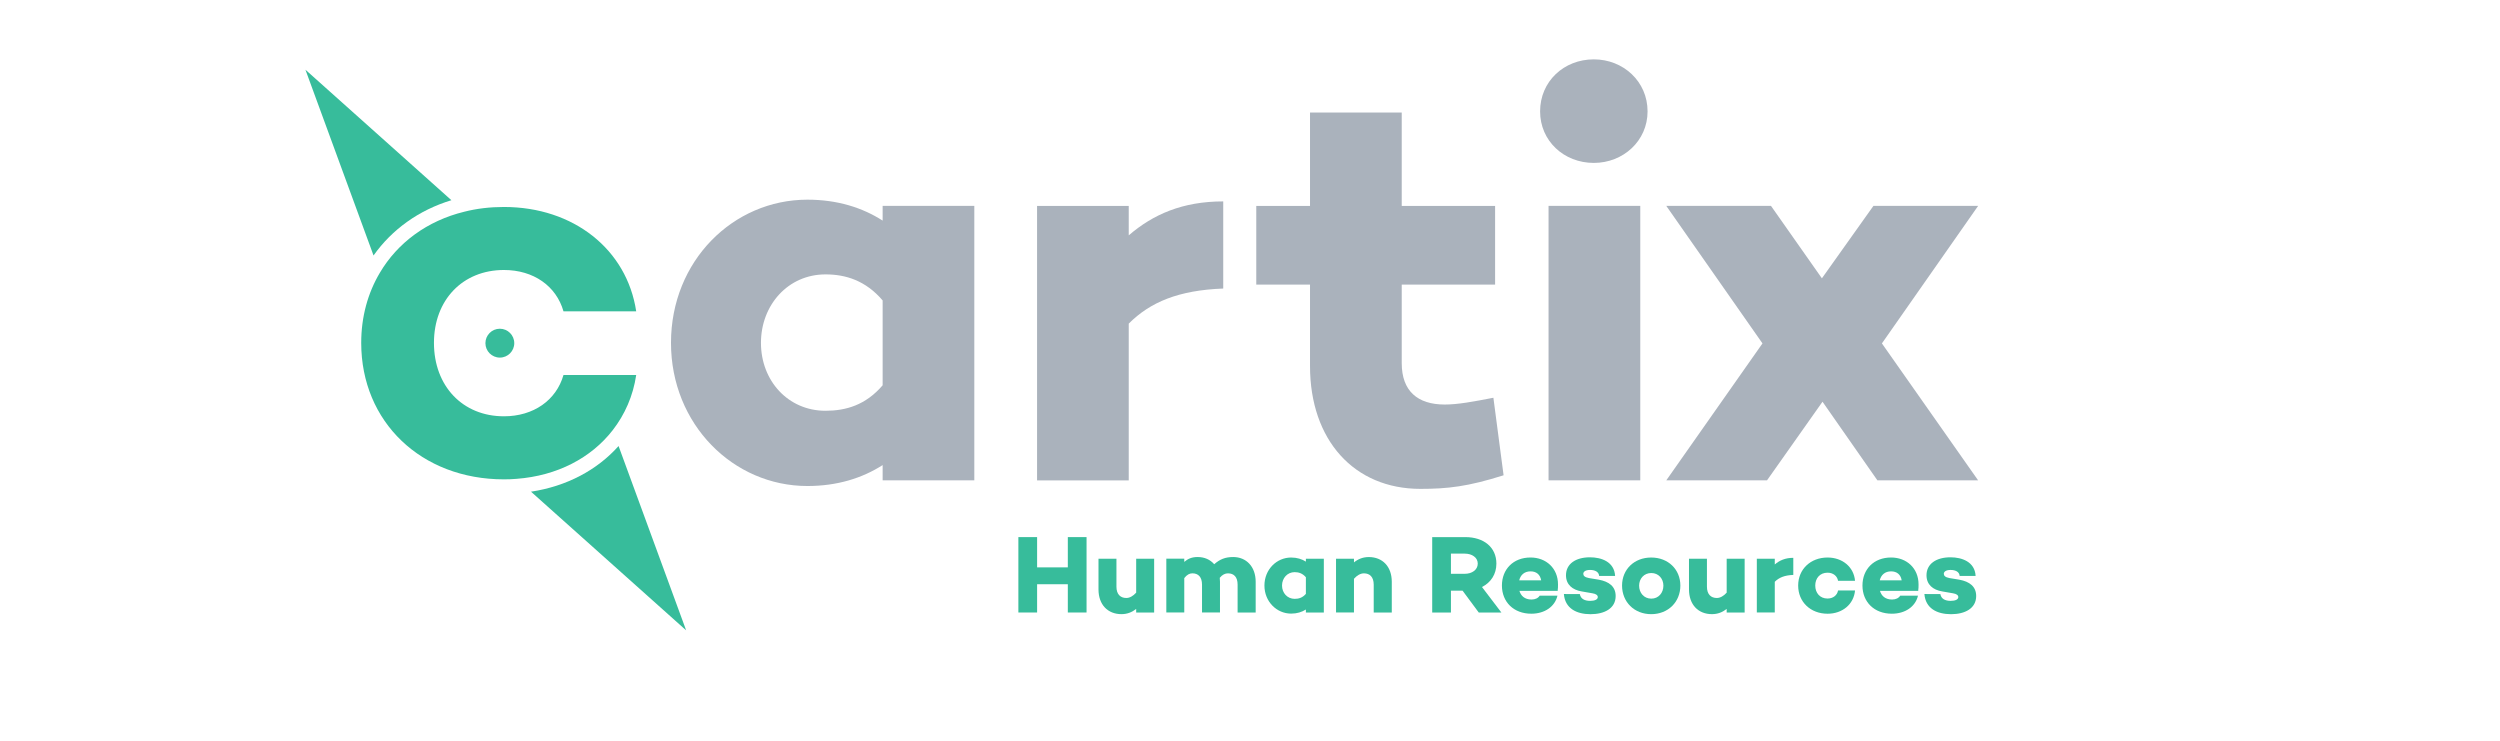 <?xml version="1.0" encoding="utf-8"?>
<!-- Generator: Adobe Illustrator 17.0.0, SVG Export Plug-In . SVG Version: 6.00 Build 0)  -->
<!DOCTYPE svg PUBLIC "-//W3C//DTD SVG 1.1//EN" "http://www.w3.org/Graphics/SVG/1.1/DTD/svg11.dtd">
<svg version="1.1" id="Layer_1" xmlns="http://www.w3.org/2000/svg" xmlns:xlink="http://www.w3.org/1999/xlink" x="0px" y="0px"
	 width="121.596px" height="36.054px" viewBox="0 0 121.596 36.054" enable-background="new 0 0 121.596 36.054"
	 xml:space="preserve">
<g>
	<g>
		<g id="artix">
			<path id="A" fill="#AAB2BC" d="M47.388,23.364H42.93v-0.743c-0.99,0.633-2.202,1.018-3.66,1.018
				c-3.606,0-6.634-2.999-6.634-6.963c0-3.991,3.028-6.964,6.634-6.964c1.458,0,2.67,0.385,3.66,1.018v-0.716h4.459V23.364z
				 M42.93,18.74v-4.128c-0.826-0.964-1.789-1.266-2.779-1.266c-1.818,0-3.139,1.486-3.139,3.331c0,1.844,1.321,3.302,3.139,3.302
				C41.141,19.979,42.104,19.704,42.93,18.74z"/>
			<path id="T" fill="#AAB2BC" d="M73.132,23.117c-1.734,0.55-2.725,0.661-4.046,0.661c-3.222,0-5.369-2.368-5.369-5.973v-3.963
				h-2.614v-3.827h2.614V5.474h4.461v4.541h4.541v3.827h-4.541v3.825c0,1.349,0.769,2.009,2.09,2.009
				c0.635,0,1.376-0.137,2.368-0.33L73.132,23.117z"/>
			<path id="R" fill="#AAB2BC" d="M59.496,14.034c-2.174,0.082-3.551,0.661-4.596,1.706v7.625h-4.459v-13.35H54.9v1.432
				c1.184-1.018,2.615-1.651,4.596-1.651V14.034z"/>
			<path id="I" fill="#AAB2BC" d="M74.908,5.418c0-1.457,1.155-2.531,2.613-2.531c1.432,0,2.614,1.074,2.614,2.531
				c0,1.432-1.182,2.506-2.614,2.506C76.063,7.924,74.908,6.85,74.908,5.418z M79.78,23.364h-4.461v-13.35h4.461V23.364z"/>
			<path id="X" fill="#AAB2BC" d="M96.213,23.364h-4.899l-2.67-3.825l-2.7,3.825h-4.899l4.679-6.661l-4.679-6.689h5.093l2.476,3.523
				l2.506-3.523h5.093l-4.68,6.689L96.213,23.364z"/>
		</g>
		<g>
			<path id="C" fill="#37BC9B" d="M24.51,20.248c-2.006,0-3.403-1.468-3.403-3.572c0-2.087,1.397-3.544,3.403-3.544
				c1.44,0,2.545,0.778,2.897,2.01h3.537c-0.454-3.009-3.044-5.075-6.434-5.075c-0.679,0-1.327,0.077-1.932,0.232
				c-1.795,0.44-3.238,1.503-4.104,2.971c-0.581,0.978-0.905,2.133-0.905,3.407c0,3.847,2.921,6.638,6.941,6.638
				c0.208,0,0.415-0.007,0.616-0.025c1.971-0.148,3.629-1.017,4.674-2.365c0.591-0.76,0.993-1.668,1.144-2.685h-3.537
				C27.055,19.47,25.949,20.248,24.51,20.248z"/>
			<g id="Compass">
				<path id="Arrow2" fill="#37BC9B" d="M18.168,12.427l-3.312-9.035l0.162,0.144l6.937,6.202
					C20.368,10.22,19.062,11.164,18.168,12.427z"/>
				<path id="Arrow1" fill="#37BC9B" d="M33.373,30.659l-0.151-0.134l-7.395-6.61c1.739-0.264,3.217-1.052,4.259-2.221
					L33.373,30.659z"/>
				<path id="Point" fill="#37BC9B" d="M25.013,16.691c0,0.386-0.314,0.702-0.702,0.702c-0.386,0-0.701-0.315-0.701-0.702
					s0.314-0.702,0.701-0.702C24.699,15.989,25.013,16.304,25.013,16.691z"/>
			</g>
		</g>
	</g>
	<g>
		<g>
			<path fill="#37BC9B" d="M52.848,29.791h-0.911v-1.375h-1.494v1.375h-0.911v-3.667h0.911v1.472h1.494v-1.472h0.911V29.791z"/>
			<path fill="#37BC9B" d="M56.136,29.791h-0.874v-0.173c-0.21,0.162-0.437,0.253-0.717,0.253c-0.663,0-1.116-0.458-1.116-1.202
				v-1.493h0.873v1.359c0,0.372,0.194,0.55,0.48,0.55c0.162,0,0.329-0.092,0.48-0.259v-1.65h0.874V29.791z"/>
			<path fill="#37BC9B" d="M61.074,28.298v1.493h-0.879v-1.354c0-0.372-0.178-0.55-0.469-0.55c-0.135,0-0.269,0.059-0.399,0.216
				c0.005,0.065,0.011,0.129,0.011,0.194v1.493h-0.874v-1.354c0-0.372-0.183-0.55-0.469-0.55c-0.135,0-0.264,0.065-0.394,0.232
				v1.671h-0.873v-2.615h0.873v0.156c0.178-0.151,0.361-0.237,0.652-0.237c0.329,0,0.609,0.124,0.804,0.351
				c0.275-0.243,0.539-0.351,0.927-0.351C60.611,27.095,61.074,27.553,61.074,28.298z"/>
			<path fill="#37BC9B" d="M64.389,29.791h-0.873v-0.146c-0.194,0.124-0.431,0.2-0.717,0.2c-0.706,0-1.299-0.588-1.299-1.364
				c0-0.782,0.593-1.364,1.299-1.364c0.286,0,0.523,0.076,0.717,0.199v-0.14h0.873V29.791z M63.516,28.885v-0.809
				c-0.162-0.189-0.351-0.248-0.545-0.248c-0.356,0-0.615,0.291-0.615,0.652c0,0.361,0.259,0.647,0.615,0.647
				C63.165,29.128,63.354,29.074,63.516,28.885z"/>
			<path fill="#37BC9B" d="M67.694,28.298v1.493h-0.879v-1.354c0-0.372-0.189-0.55-0.475-0.55c-0.162,0-0.334,0.092-0.485,0.264
				v1.639h-0.873v-2.615h0.873v0.178c0.21-0.167,0.442-0.259,0.722-0.259C67.241,27.095,67.694,27.553,67.694,28.298z"/>
			<path fill="#37BC9B" d="M70.571,28.729v1.062H69.66v-3.667h1.607c0.906,0,1.515,0.496,1.515,1.289
				c0,0.512-0.264,0.917-0.701,1.138l0.943,1.24h-1.1l-0.787-1.062H70.571z M71.245,27.909c0.351,0,0.631-0.194,0.631-0.496
				c0-0.297-0.28-0.485-0.631-0.485h-0.674v0.981H71.245z"/>
			<path fill="#37BC9B" d="M75.763,28.723l0.005,0.016h-1.866c0.07,0.237,0.254,0.421,0.588,0.421c0.184,0,0.323-0.07,0.399-0.189
				h0.863c-0.124,0.539-0.626,0.879-1.272,0.879c-0.857,0-1.429-0.572-1.429-1.37c0-0.793,0.555-1.364,1.391-1.364
				c0.76,0,1.337,0.523,1.337,1.31C75.779,28.524,75.779,28.626,75.763,28.723z M73.892,28.227h1.068
				c-0.048-0.286-0.237-0.437-0.518-0.437C74.145,27.791,73.956,27.963,73.892,28.227z"/>
			<path fill="#37BC9B" d="M76.841,28.896c0.038,0.227,0.227,0.329,0.501,0.329c0.232,0,0.372-0.07,0.372-0.184
				c0-0.086-0.081-0.156-0.253-0.183l-0.528-0.092c-0.453-0.075-0.766-0.329-0.766-0.787c0-0.55,0.469-0.873,1.165-0.873
				c0.555,0,1.186,0.216,1.224,0.906h-0.776c-0.016-0.199-0.2-0.291-0.442-0.291c-0.226,0-0.329,0.086-0.329,0.189
				c0,0.086,0.065,0.167,0.27,0.205l0.49,0.081c0.491,0.092,0.814,0.329,0.814,0.793c0,0.604-0.544,0.884-1.224,0.884
				c-0.685,0-1.24-0.286-1.294-0.981L76.841,28.896z"/>
			<path fill="#37BC9B" d="M81.73,28.481c0,0.798-0.593,1.391-1.418,1.391c-0.825,0-1.418-0.593-1.418-1.391
				c0-0.787,0.593-1.364,1.418-1.364C81.137,27.117,81.73,27.694,81.73,28.481z M80.905,28.486c0-0.34-0.237-0.615-0.588-0.615
				c-0.356,0-0.593,0.275-0.593,0.615c0,0.35,0.237,0.631,0.593,0.631C80.668,29.117,80.905,28.836,80.905,28.486z"/>
			<path fill="#37BC9B" d="M84.857,29.791h-0.874v-0.173c-0.21,0.162-0.437,0.253-0.717,0.253c-0.663,0-1.116-0.458-1.116-1.202
				v-1.493h0.873v1.359c0,0.372,0.194,0.55,0.48,0.55c0.162,0,0.329-0.092,0.48-0.259v-1.65h0.874V29.791z"/>
			<path fill="#37BC9B" d="M87.223,27.963c-0.426,0.016-0.696,0.129-0.901,0.334v1.493h-0.873v-2.615h0.873v0.28
				c0.232-0.199,0.512-0.323,0.901-0.323V27.963z"/>
			<path fill="#37BC9B" d="M89.401,28.718h0.825c-0.059,0.674-0.615,1.133-1.337,1.133c-0.825,0-1.429-0.572-1.429-1.37
				c0-0.793,0.604-1.364,1.429-1.364c0.722,0,1.278,0.458,1.337,1.132h-0.825c-0.043-0.237-0.243-0.394-0.512-0.394
				c-0.372,0-0.598,0.27-0.598,0.626c0,0.356,0.226,0.631,0.598,0.631C89.158,29.111,89.358,28.955,89.401,28.718z"/>
			<path fill="#37BC9B" d="M93.299,28.723l0.005,0.016h-1.866c0.07,0.237,0.254,0.421,0.588,0.421c0.184,0,0.323-0.07,0.399-0.189
				h0.863c-0.124,0.539-0.626,0.879-1.272,0.879c-0.857,0-1.429-0.572-1.429-1.37c0-0.793,0.555-1.364,1.391-1.364
				c0.76,0,1.337,0.523,1.337,1.31C93.315,28.524,93.315,28.626,93.299,28.723z M91.427,28.227h1.068
				c-0.048-0.286-0.237-0.437-0.518-0.437C91.681,27.791,91.492,27.963,91.427,28.227z"/>
			<path fill="#37BC9B" d="M94.376,28.896c0.038,0.227,0.227,0.329,0.501,0.329c0.232,0,0.372-0.07,0.372-0.184
				c0-0.086-0.081-0.156-0.253-0.183l-0.528-0.092c-0.453-0.075-0.766-0.329-0.766-0.787c0-0.55,0.469-0.873,1.165-0.873
				c0.555,0,1.186,0.216,1.224,0.906h-0.776c-0.016-0.199-0.2-0.291-0.442-0.291c-0.226,0-0.329,0.086-0.329,0.189
				c0,0.086,0.065,0.167,0.27,0.205l0.49,0.081c0.491,0.092,0.814,0.329,0.814,0.793c0,0.604-0.544,0.884-1.224,0.884
				c-0.685,0-1.24-0.286-1.294-0.981L94.376,28.896z"/>
		</g>
	</g>
</g>
</svg>
